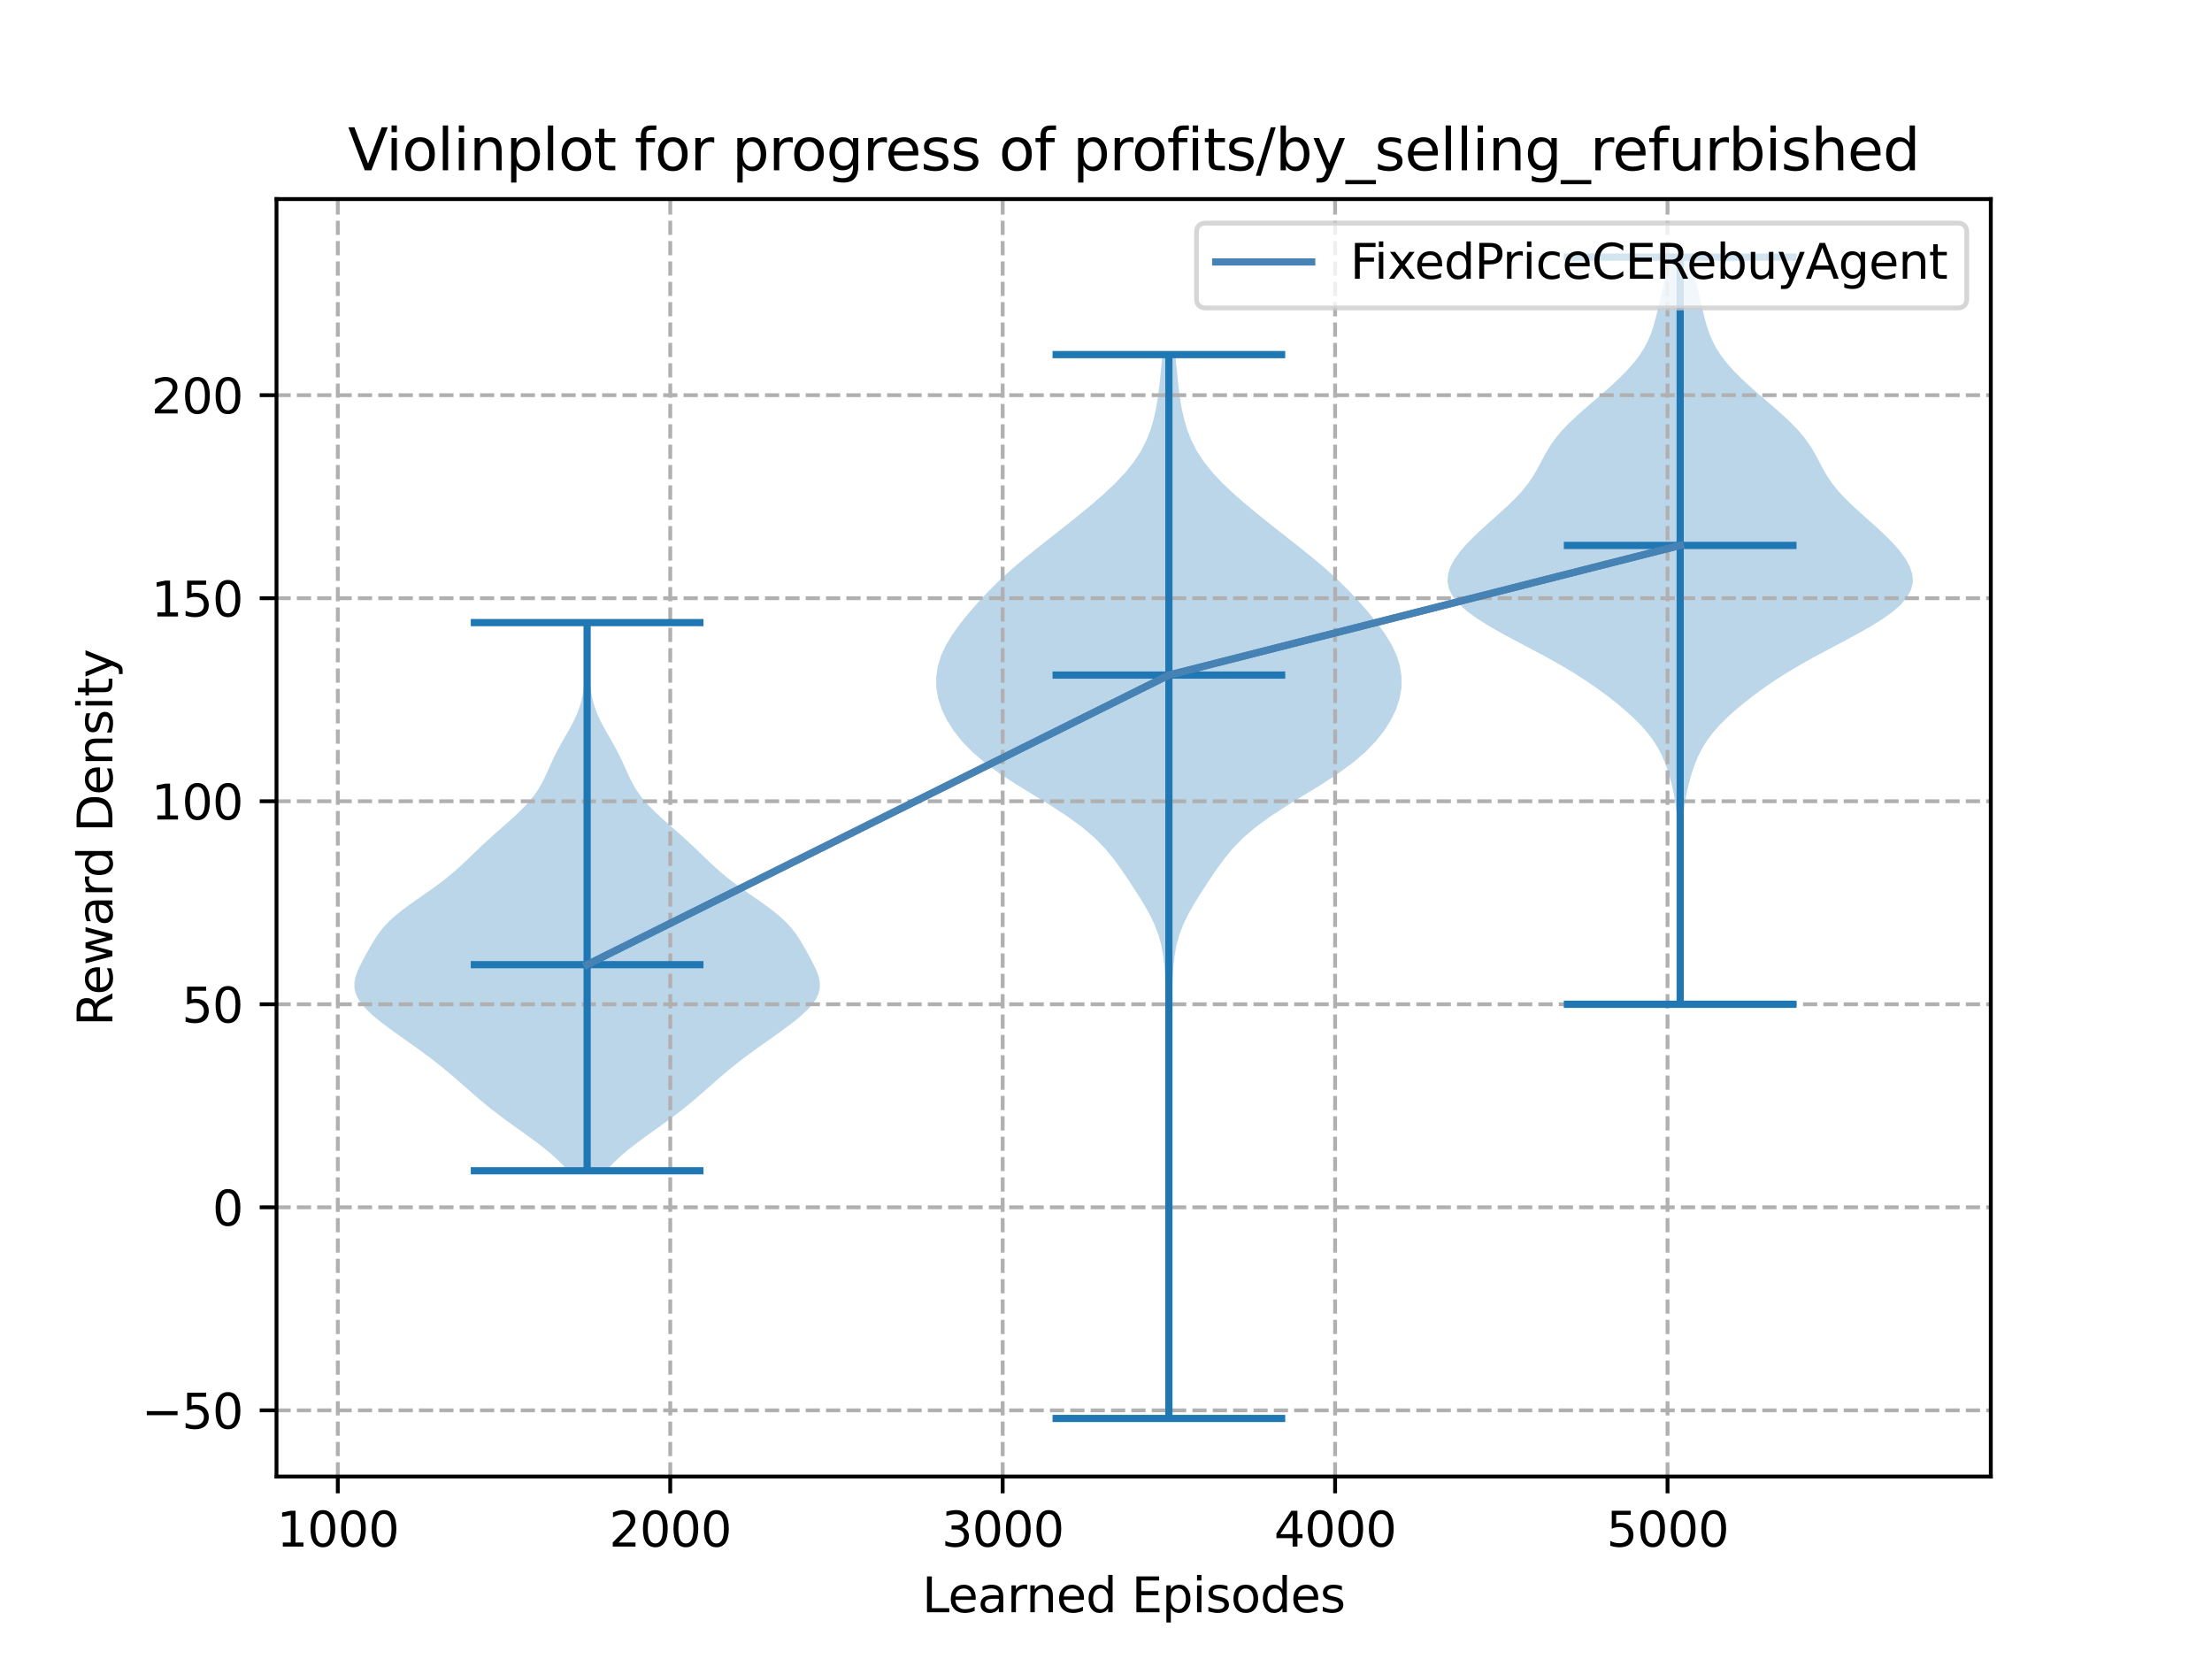 <?xml version="1.0" encoding="utf-8" standalone="no"?>
<!DOCTYPE svg PUBLIC "-//W3C//DTD SVG 1.1//EN"
  "http://www.w3.org/Graphics/SVG/1.1/DTD/svg11.dtd">
<svg xmlns:xlink="http://www.w3.org/1999/xlink" width="460.8pt" height="345.6pt" viewBox="0 0 460.8 345.6" xmlns="http://www.w3.org/2000/svg" version="1.1">
 <defs>
  <style type="text/css">*{stroke-linejoin: round; stroke-linecap: butt}</style>
 </defs>
 <g id="figure_1">
  <g id="patch_1">
   <path d="M 0 345.6 
L 460.8 345.6 
L 460.8 0 
L 0 0 
z
" style="fill: #ffffff"/>
  </g>
  <g id="axes_1">
   <g id="patch_2">
    <path d="M 57.6 307.584 
L 414.72 307.584 
L 414.72 41.472 
L 57.6 41.472 
z
" style="fill: #ffffff"/>
   </g>
   <g id="PolyCollection_1">
    <path d="M 126.343 243.89 
L 118.276 243.89 
L 117.267 242.736 
L 116.12 241.583 
L 114.845 240.429 
L 113.453 239.276 
L 111.965 238.122 
L 110.407 236.969 
L 108.806 235.815 
L 107.194 234.662 
L 105.599 233.508 
L 104.044 232.355 
L 102.545 231.202 
L 101.107 230.048 
L 99.727 228.895 
L 98.391 227.741 
L 97.081 226.588 
L 95.773 225.434 
L 94.446 224.281 
L 93.082 223.127 
L 91.666 221.974 
L 90.193 220.82 
L 88.664 219.667 
L 87.086 218.513 
L 85.474 217.36 
L 83.847 216.207 
L 82.227 215.053 
L 80.643 213.9 
L 79.131 212.746 
L 77.731 211.593 
L 76.486 210.439 
L 75.442 209.286 
L 74.637 208.132 
L 74.099 206.979 
L 73.835 205.825 
L 73.833 204.672 
L 74.057 203.518 
L 74.458 202.365 
L 74.98 201.211 
L 75.571 200.058 
L 76.194 198.905 
L 76.833 197.751 
L 77.493 196.598 
L 78.202 195.444 
L 78.997 194.291 
L 79.919 193.137 
L 80.999 191.984 
L 82.251 190.83 
L 83.667 189.677 
L 85.216 188.523 
L 86.849 187.37 
L 88.512 186.216 
L 90.151 185.063 
L 91.722 183.91 
L 93.202 182.756 
L 94.583 181.603 
L 95.878 180.449 
L 97.11 179.296 
L 98.31 178.142 
L 99.508 176.989 
L 100.726 175.835 
L 101.978 174.682 
L 103.266 173.528 
L 104.576 172.375 
L 105.887 171.221 
L 107.169 170.068 
L 108.39 168.914 
L 109.521 167.761 
L 110.54 166.608 
L 111.436 165.454 
L 112.209 164.301 
L 112.876 163.147 
L 113.46 161.994 
L 113.992 160.84 
L 114.506 159.687 
L 115.028 158.533 
L 115.581 157.38 
L 116.172 156.226 
L 116.802 155.073 
L 117.458 153.919 
L 118.122 152.766 
L 118.77 151.613 
L 119.381 150.459 
L 119.935 149.306 
L 120.418 148.152 
L 120.822 146.999 
L 121.144 145.845 
L 121.389 144.692 
L 121.563 143.538 
L 121.677 142.385 
L 121.743 141.231 
L 121.774 140.078 
L 121.78 138.924 
L 121.773 137.771 
L 121.761 136.617 
L 121.75 135.464 
L 121.744 134.311 
L 121.747 133.157 
L 121.76 132.004 
L 121.784 130.85 
L 121.818 129.697 
L 122.8 129.697 
L 122.8 129.697 
L 122.835 130.85 
L 122.859 132.004 
L 122.872 133.157 
L 122.875 134.311 
L 122.869 135.464 
L 122.858 136.617 
L 122.845 137.771 
L 122.838 138.924 
L 122.845 140.078 
L 122.876 141.231 
L 122.942 142.385 
L 123.056 143.538 
L 123.23 144.692 
L 123.474 145.845 
L 123.797 146.999 
L 124.201 148.152 
L 124.684 149.306 
L 125.238 150.459 
L 125.849 151.613 
L 126.497 152.766 
L 127.16 153.919 
L 127.816 155.073 
L 128.446 156.226 
L 129.038 157.38 
L 129.59 158.533 
L 130.113 159.687 
L 130.626 160.84 
L 131.159 161.994 
L 131.743 163.147 
L 132.409 164.301 
L 133.183 165.454 
L 134.078 166.608 
L 135.097 167.761 
L 136.228 168.914 
L 137.45 170.068 
L 138.732 171.221 
L 140.043 172.375 
L 141.353 173.528 
L 142.64 174.682 
L 143.893 175.835 
L 145.111 176.989 
L 146.308 178.142 
L 147.508 179.296 
L 148.741 180.449 
L 150.035 181.603 
L 151.417 182.756 
L 152.896 183.91 
L 154.468 185.063 
L 156.107 186.216 
L 157.769 187.37 
L 159.403 188.523 
L 160.952 189.677 
L 162.367 190.83 
L 163.62 191.984 
L 164.7 193.137 
L 165.622 194.291 
L 166.417 195.444 
L 167.126 196.598 
L 167.786 197.751 
L 168.424 198.905 
L 169.048 200.058 
L 169.639 201.211 
L 170.161 202.365 
L 170.562 203.518 
L 170.786 204.672 
L 170.783 205.825 
L 170.519 206.979 
L 169.981 208.132 
L 169.177 209.286 
L 168.133 210.439 
L 166.888 211.593 
L 165.487 212.746 
L 163.975 213.9 
L 162.392 215.053 
L 160.772 216.207 
L 159.144 217.36 
L 157.532 218.513 
L 155.955 219.667 
L 154.426 220.82 
L 152.953 221.974 
L 151.537 223.127 
L 150.172 224.281 
L 148.846 225.434 
L 147.538 226.588 
L 146.227 227.741 
L 144.892 228.895 
L 143.511 230.048 
L 142.073 231.202 
L 140.574 232.355 
L 139.02 233.508 
L 137.425 234.662 
L 135.813 235.815 
L 134.212 236.969 
L 132.653 238.122 
L 131.166 239.276 
L 129.774 240.429 
L 128.498 241.583 
L 127.352 242.736 
L 126.343 243.89 
z
" clip-path="url(#pc0e797dc62)" style="fill: #1f77b4; fill-opacity: 0.3"/>
   </g>
   <g id="PolyCollection_2">
    <path d="M 243.84 295.488 
L 243.162 295.488 
L 243.18 293.249 
L 243.228 291.011 
L 243.293 288.772 
L 243.359 286.534 
L 243.413 284.295 
L 243.453 282.057 
L 243.477 279.818 
L 243.49 277.579 
L 243.497 275.341 
L 243.499 273.102 
L 243.5 270.864 
L 243.501 268.625 
L 243.501 266.387 
L 243.501 264.148 
L 243.501 261.909 
L 243.5 259.671 
L 243.499 257.432 
L 243.496 255.194 
L 243.489 252.955 
L 243.474 250.716 
L 243.447 248.478 
L 243.405 246.239 
L 243.346 244.001 
L 243.276 241.762 
L 243.206 239.524 
L 243.148 237.285 
L 243.11 235.046 
L 243.092 232.808 
L 243.087 230.569 
L 243.083 228.331 
L 243.077 226.092 
L 243.07 223.854 
L 243.066 221.615 
L 243.064 219.376 
L 243.06 217.138 
L 243.043 214.899 
L 243.008 212.661 
L 242.954 210.422 
L 242.888 208.184 
L 242.812 205.945 
L 242.716 203.706 
L 242.572 201.468 
L 242.333 199.229 
L 241.937 196.991 
L 241.327 194.752 
L 240.469 192.514 
L 239.371 190.275 
L 238.084 188.036 
L 236.683 185.798 
L 235.226 183.559 
L 233.719 181.321 
L 232.104 179.082 
L 230.271 176.843 
L 228.099 174.605 
L 225.495 172.366 
L 222.438 170.128 
L 219.005 167.889 
L 215.357 165.651 
L 211.713 163.412 
L 208.285 161.173 
L 205.228 158.935 
L 202.612 156.696 
L 200.435 154.458 
L 198.657 152.219 
L 197.239 149.981 
L 196.164 147.742 
L 195.433 145.503 
L 195.051 143.265 
L 195.024 141.026 
L 195.356 138.788 
L 196.049 136.549 
L 197.097 134.311 
L 198.465 132.072 
L 200.092 129.833 
L 201.908 127.595 
L 203.865 125.356 
L 205.958 123.118 
L 208.217 120.879 
L 210.67 118.64 
L 213.308 116.402 
L 216.083 114.163 
L 218.925 111.925 
L 221.769 109.686 
L 224.568 107.448 
L 227.283 105.209 
L 229.864 102.97 
L 232.247 100.732 
L 234.366 98.493 
L 236.169 96.255 
L 237.64 94.016 
L 238.794 91.778 
L 239.673 89.539 
L 240.333 87.3 
L 240.829 85.062 
L 241.203 82.823 
L 241.491 80.585 
L 241.726 78.346 
L 241.943 76.108 
L 242.167 73.869 
L 244.835 73.869 
L 244.835 73.869 
L 245.059 76.108 
L 245.275 78.346 
L 245.511 80.585 
L 245.799 82.823 
L 246.173 85.062 
L 246.668 87.3 
L 247.329 89.539 
L 248.208 91.778 
L 249.361 94.016 
L 250.832 96.255 
L 252.636 98.493 
L 254.754 100.732 
L 257.137 102.97 
L 259.718 105.209 
L 262.433 107.448 
L 265.233 109.686 
L 268.077 111.925 
L 270.918 114.163 
L 273.694 116.402 
L 276.332 118.64 
L 278.784 120.879 
L 281.043 123.118 
L 283.137 125.356 
L 285.094 127.595 
L 286.909 129.833 
L 288.536 132.072 
L 289.905 134.311 
L 290.952 136.549 
L 291.646 138.788 
L 291.977 141.026 
L 291.95 143.265 
L 291.569 145.503 
L 290.838 147.742 
L 289.763 149.981 
L 288.345 152.219 
L 286.566 154.458 
L 284.389 156.696 
L 281.774 158.935 
L 278.717 161.173 
L 275.289 163.412 
L 271.644 165.651 
L 267.997 167.889 
L 264.563 170.128 
L 261.507 172.366 
L 258.903 174.605 
L 256.73 176.843 
L 254.898 179.082 
L 253.283 181.321 
L 251.776 183.559 
L 250.318 185.798 
L 248.917 188.036 
L 247.631 190.275 
L 246.532 192.514 
L 245.674 194.752 
L 245.064 196.991 
L 244.669 199.229 
L 244.429 201.468 
L 244.285 203.706 
L 244.189 205.945 
L 244.113 208.184 
L 244.047 210.422 
L 243.994 212.661 
L 243.958 214.899 
L 243.941 217.138 
L 243.937 219.376 
L 243.936 221.615 
L 243.931 223.854 
L 243.924 226.092 
L 243.918 228.331 
L 243.915 230.569 
L 243.909 232.808 
L 243.891 235.046 
L 243.853 237.285 
L 243.795 239.524 
L 243.725 241.762 
L 243.655 244.001 
L 243.597 246.239 
L 243.555 248.478 
L 243.528 250.716 
L 243.513 252.955 
L 243.506 255.194 
L 243.503 257.432 
L 243.501 259.671 
L 243.501 261.909 
L 243.501 264.148 
L 243.501 266.387 
L 243.501 268.625 
L 243.501 270.864 
L 243.502 273.102 
L 243.505 275.341 
L 243.511 277.579 
L 243.524 279.818 
L 243.549 282.057 
L 243.588 284.295 
L 243.643 286.534 
L 243.709 288.772 
L 243.773 291.011 
L 243.822 293.249 
L 243.84 295.488 
z
" clip-path="url(#pc0e797dc62)" style="fill: #1f77b4; fill-opacity: 0.3"/>
   </g>
   <g id="PolyCollection_3">
    <path d="M 350.457 209.209 
L 349.565 209.209 
L 349.528 207.637 
L 349.508 206.065 
L 349.504 204.492 
L 349.518 202.92 
L 349.549 201.348 
L 349.594 199.776 
L 349.651 198.204 
L 349.713 196.632 
L 349.777 195.06 
L 349.834 193.488 
L 349.881 191.915 
L 349.914 190.343 
L 349.931 188.771 
L 349.931 187.199 
L 349.914 185.627 
L 349.883 184.055 
L 349.839 182.483 
L 349.788 180.911 
L 349.734 179.338 
L 349.683 177.766 
L 349.635 176.194 
L 349.586 174.622 
L 349.53 173.05 
L 349.451 171.478 
L 349.335 169.906 
L 349.167 168.333 
L 348.94 166.761 
L 348.651 165.189 
L 348.299 163.617 
L 347.886 162.045 
L 347.406 160.473 
L 346.841 158.901 
L 346.165 157.329 
L 345.347 155.756 
L 344.355 154.184 
L 343.167 152.612 
L 341.78 151.04 
L 340.203 149.468 
L 338.458 147.896 
L 336.567 146.324 
L 334.544 144.752 
L 332.385 143.179 
L 330.077 141.607 
L 327.601 140.035 
L 324.949 138.463 
L 322.136 136.891 
L 319.204 135.319 
L 316.224 133.747 
L 313.288 132.174 
L 310.497 130.602 
L 307.956 129.03 
L 305.759 127.458 
L 303.983 125.886 
L 302.678 124.314 
L 301.864 122.742 
L 301.534 121.17 
L 301.653 119.597 
L 302.171 118.025 
L 303.029 116.453 
L 304.169 114.881 
L 305.534 113.309 
L 307.074 111.737 
L 308.741 110.165 
L 310.485 108.593 
L 312.251 107.02 
L 313.977 105.448 
L 315.599 103.876 
L 317.059 102.304 
L 318.322 100.732 
L 319.389 99.16 
L 320.299 97.588 
L 321.13 96.016 
L 321.973 94.443 
L 322.919 92.871 
L 324.032 91.299 
L 325.344 89.727 
L 326.849 88.155 
L 328.513 86.583 
L 330.285 85.011 
L 332.11 83.438 
L 333.933 81.866 
L 335.708 80.294 
L 337.39 78.722 
L 338.943 77.15 
L 340.332 75.578 
L 341.534 74.006 
L 342.539 72.434 
L 343.353 70.861 
L 344 69.289 
L 344.516 67.717 
L 344.945 66.145 
L 345.326 64.573 
L 345.691 63.001 
L 346.06 61.429 
L 346.443 59.857 
L 346.84 58.284 
L 347.248 56.712 
L 347.657 55.14 
L 348.057 53.568 
L 351.965 53.568 
L 351.965 53.568 
L 352.365 55.14 
L 352.774 56.712 
L 353.181 58.284 
L 353.579 59.857 
L 353.962 61.429 
L 354.331 63.001 
L 354.695 64.573 
L 355.076 66.145 
L 355.505 67.717 
L 356.022 69.289 
L 356.669 70.861 
L 357.483 72.434 
L 358.487 74.006 
L 359.689 75.578 
L 361.079 77.15 
L 362.631 78.722 
L 364.314 80.294 
L 366.088 81.866 
L 367.912 83.438 
L 369.737 85.011 
L 371.509 86.583 
L 373.173 88.155 
L 374.677 89.727 
L 375.989 91.299 
L 377.102 92.871 
L 378.048 94.443 
L 378.892 96.016 
L 379.722 97.588 
L 380.633 99.16 
L 381.699 100.732 
L 382.962 102.304 
L 384.422 103.876 
L 386.044 105.448 
L 387.771 107.02 
L 389.537 108.593 
L 391.281 110.165 
L 392.947 111.737 
L 394.487 113.309 
L 395.853 114.881 
L 396.992 116.453 
L 397.85 118.025 
L 398.368 119.597 
L 398.487 121.17 
L 398.157 122.742 
L 397.344 124.314 
L 396.039 125.886 
L 394.262 127.458 
L 392.065 129.03 
L 389.524 130.602 
L 386.734 132.174 
L 383.797 133.747 
L 380.817 135.319 
L 377.885 136.891 
L 375.072 138.463 
L 372.42 140.035 
L 369.944 141.607 
L 367.636 143.179 
L 365.478 144.752 
L 363.454 146.324 
L 361.564 147.896 
L 359.819 149.468 
L 358.242 151.04 
L 356.854 152.612 
L 355.667 154.184 
L 354.674 155.756 
L 353.856 157.329 
L 353.181 158.901 
L 352.616 160.473 
L 352.135 162.045 
L 351.722 163.617 
L 351.371 165.189 
L 351.081 166.761 
L 350.854 168.333 
L 350.687 169.906 
L 350.571 171.478 
L 350.492 173.05 
L 350.435 174.622 
L 350.387 176.194 
L 350.339 177.766 
L 350.287 179.338 
L 350.233 180.911 
L 350.182 182.483 
L 350.139 184.055 
L 350.107 185.627 
L 350.09 187.199 
L 350.09 188.771 
L 350.107 190.343 
L 350.14 191.915 
L 350.187 193.488 
L 350.245 195.06 
L 350.308 196.632 
L 350.371 198.204 
L 350.427 199.776 
L 350.472 201.348 
L 350.503 202.92 
L 350.517 204.492 
L 350.514 206.065 
L 350.493 207.637 
L 350.457 209.209 
z
" clip-path="url(#pc0e797dc62)" style="fill: #1f77b4; fill-opacity: 0.3"/>
   </g>
   <g id="matplotlib.axis_1">
    <g id="xtick_1">
     <g id="line2d_1">
      <path d="M 70.37 307.584 
L 70.37 41.472 
" clip-path="url(#pc0e797dc62)" style="fill: none; stroke-dasharray: 2.96,1.28; stroke-dashoffset: 0; stroke: #b0b0b0; stroke-width: 0.8"/>
     </g>
     <g id="line2d_2">
      <defs>
       <path id="ma185dfe21d" d="M 0 0 
L 0 3.5 
" style="stroke: #000000; stroke-width: 0.8"/>
      </defs>
      <g>
       <use xlink:href="#ma185dfe21d" x="70.37" y="307.584" style="stroke: #000000; stroke-width: 0.8"/>
      </g>
     </g>
     <g id="text_1">
      <!-- 1000 -->
      <g transform="translate(57.645 322.182)scale(0.1 -0.1)">
       <defs>
        <path id="DejaVuSans-31" d="M 794 531 
L 1825 531 
L 1825 4091 
L 703 3866 
L 703 4441 
L 1819 4666 
L 2450 4666 
L 2450 531 
L 3481 531 
L 3481 0 
L 794 0 
L 794 531 
z
" transform="scale(0.016)"/>
        <path id="DejaVuSans-30" d="M 2034 4250 
Q 1547 4250 1301 3770 
Q 1056 3291 1056 2328 
Q 1056 1369 1301 889 
Q 1547 409 2034 409 
Q 2525 409 2770 889 
Q 3016 1369 3016 2328 
Q 3016 3291 2770 3770 
Q 2525 4250 2034 4250 
z
M 2034 4750 
Q 2819 4750 3233 4129 
Q 3647 3509 3647 2328 
Q 3647 1150 3233 529 
Q 2819 -91 2034 -91 
Q 1250 -91 836 529 
Q 422 1150 422 2328 
Q 422 3509 836 4129 
Q 1250 4750 2034 4750 
z
" transform="scale(0.016)"/>
       </defs>
       <use xlink:href="#DejaVuSans-31"/>
       <use xlink:href="#DejaVuSans-30" x="63.623"/>
       <use xlink:href="#DejaVuSans-30" x="127.246"/>
       <use xlink:href="#DejaVuSans-30" x="190.869"/>
      </g>
     </g>
    </g>
    <g id="xtick_2">
     <g id="line2d_3">
      <path d="M 139.622 307.584 
L 139.622 41.472 
" clip-path="url(#pc0e797dc62)" style="fill: none; stroke-dasharray: 2.96,1.28; stroke-dashoffset: 0; stroke: #b0b0b0; stroke-width: 0.8"/>
     </g>
     <g id="line2d_4">
      <g>
       <use xlink:href="#ma185dfe21d" x="139.622" y="307.584" style="stroke: #000000; stroke-width: 0.8"/>
      </g>
     </g>
     <g id="text_2">
      <!-- 2000 -->
      <g transform="translate(126.897 322.182)scale(0.1 -0.1)">
       <defs>
        <path id="DejaVuSans-32" d="M 1228 531 
L 3431 531 
L 3431 0 
L 469 0 
L 469 531 
Q 828 903 1448 1529 
Q 2069 2156 2228 2338 
Q 2531 2678 2651 2914 
Q 2772 3150 2772 3378 
Q 2772 3750 2511 3984 
Q 2250 4219 1831 4219 
Q 1534 4219 1204 4116 
Q 875 4013 500 3803 
L 500 4441 
Q 881 4594 1212 4672 
Q 1544 4750 1819 4750 
Q 2544 4750 2975 4387 
Q 3406 4025 3406 3419 
Q 3406 3131 3298 2873 
Q 3191 2616 2906 2266 
Q 2828 2175 2409 1742 
Q 1991 1309 1228 531 
z
" transform="scale(0.016)"/>
       </defs>
       <use xlink:href="#DejaVuSans-32"/>
       <use xlink:href="#DejaVuSans-30" x="63.623"/>
       <use xlink:href="#DejaVuSans-30" x="127.246"/>
       <use xlink:href="#DejaVuSans-30" x="190.869"/>
      </g>
     </g>
    </g>
    <g id="xtick_3">
     <g id="line2d_5">
      <path d="M 208.875 307.584 
L 208.875 41.472 
" clip-path="url(#pc0e797dc62)" style="fill: none; stroke-dasharray: 2.96,1.28; stroke-dashoffset: 0; stroke: #b0b0b0; stroke-width: 0.8"/>
     </g>
     <g id="line2d_6">
      <g>
       <use xlink:href="#ma185dfe21d" x="208.875" y="307.584" style="stroke: #000000; stroke-width: 0.8"/>
      </g>
     </g>
     <g id="text_3">
      <!-- 3000 -->
      <g transform="translate(196.15 322.182)scale(0.1 -0.1)">
       <defs>
        <path id="DejaVuSans-33" d="M 2597 2516 
Q 3050 2419 3304 2112 
Q 3559 1806 3559 1356 
Q 3559 666 3084 287 
Q 2609 -91 1734 -91 
Q 1441 -91 1130 -33 
Q 819 25 488 141 
L 488 750 
Q 750 597 1062 519 
Q 1375 441 1716 441 
Q 2309 441 2620 675 
Q 2931 909 2931 1356 
Q 2931 1769 2642 2001 
Q 2353 2234 1838 2234 
L 1294 2234 
L 1294 2753 
L 1863 2753 
Q 2328 2753 2575 2939 
Q 2822 3125 2822 3475 
Q 2822 3834 2567 4026 
Q 2313 4219 1838 4219 
Q 1578 4219 1281 4162 
Q 984 4106 628 3988 
L 628 4550 
Q 988 4650 1302 4700 
Q 1616 4750 1894 4750 
Q 2613 4750 3031 4423 
Q 3450 4097 3450 3541 
Q 3450 3153 3228 2886 
Q 3006 2619 2597 2516 
z
" transform="scale(0.016)"/>
       </defs>
       <use xlink:href="#DejaVuSans-33"/>
       <use xlink:href="#DejaVuSans-30" x="63.623"/>
       <use xlink:href="#DejaVuSans-30" x="127.246"/>
       <use xlink:href="#DejaVuSans-30" x="190.869"/>
      </g>
     </g>
    </g>
    <g id="xtick_4">
     <g id="line2d_7">
      <path d="M 278.127 307.584 
L 278.127 41.472 
" clip-path="url(#pc0e797dc62)" style="fill: none; stroke-dasharray: 2.96,1.28; stroke-dashoffset: 0; stroke: #b0b0b0; stroke-width: 0.8"/>
     </g>
     <g id="line2d_8">
      <g>
       <use xlink:href="#ma185dfe21d" x="278.127" y="307.584" style="stroke: #000000; stroke-width: 0.8"/>
      </g>
     </g>
     <g id="text_4">
      <!-- 4000 -->
      <g transform="translate(265.402 322.182)scale(0.1 -0.1)">
       <defs>
        <path id="DejaVuSans-34" d="M 2419 4116 
L 825 1625 
L 2419 1625 
L 2419 4116 
z
M 2253 4666 
L 3047 4666 
L 3047 1625 
L 3713 1625 
L 3713 1100 
L 3047 1100 
L 3047 0 
L 2419 0 
L 2419 1100 
L 313 1100 
L 313 1709 
L 2253 4666 
z
" transform="scale(0.016)"/>
       </defs>
       <use xlink:href="#DejaVuSans-34"/>
       <use xlink:href="#DejaVuSans-30" x="63.623"/>
       <use xlink:href="#DejaVuSans-30" x="127.246"/>
       <use xlink:href="#DejaVuSans-30" x="190.869"/>
      </g>
     </g>
    </g>
    <g id="xtick_5">
     <g id="line2d_9">
      <path d="M 347.379 307.584 
L 347.379 41.472 
" clip-path="url(#pc0e797dc62)" style="fill: none; stroke-dasharray: 2.96,1.28; stroke-dashoffset: 0; stroke: #b0b0b0; stroke-width: 0.8"/>
     </g>
     <g id="line2d_10">
      <g>
       <use xlink:href="#ma185dfe21d" x="347.379" y="307.584" style="stroke: #000000; stroke-width: 0.8"/>
      </g>
     </g>
     <g id="text_5">
      <!-- 5000 -->
      <g transform="translate(334.654 322.182)scale(0.1 -0.1)">
       <defs>
        <path id="DejaVuSans-35" d="M 691 4666 
L 3169 4666 
L 3169 4134 
L 1269 4134 
L 1269 2991 
Q 1406 3038 1543 3061 
Q 1681 3084 1819 3084 
Q 2600 3084 3056 2656 
Q 3513 2228 3513 1497 
Q 3513 744 3044 326 
Q 2575 -91 1722 -91 
Q 1428 -91 1123 -41 
Q 819 9 494 109 
L 494 744 
Q 775 591 1075 516 
Q 1375 441 1709 441 
Q 2250 441 2565 725 
Q 2881 1009 2881 1497 
Q 2881 1984 2565 2268 
Q 2250 2553 1709 2553 
Q 1456 2553 1204 2497 
Q 953 2441 691 2322 
L 691 4666 
z
" transform="scale(0.016)"/>
       </defs>
       <use xlink:href="#DejaVuSans-35"/>
       <use xlink:href="#DejaVuSans-30" x="63.623"/>
       <use xlink:href="#DejaVuSans-30" x="127.246"/>
       <use xlink:href="#DejaVuSans-30" x="190.869"/>
      </g>
     </g>
    </g>
    <g id="text_6">
     <!-- Learned Episodes -->
     <g transform="translate(192.102 335.861)scale(0.1 -0.1)">
      <defs>
       <path id="DejaVuSans-4c" d="M 628 4666 
L 1259 4666 
L 1259 531 
L 3531 531 
L 3531 0 
L 628 0 
L 628 4666 
z
" transform="scale(0.016)"/>
       <path id="DejaVuSans-65" d="M 3597 1894 
L 3597 1613 
L 953 1613 
Q 991 1019 1311 708 
Q 1631 397 2203 397 
Q 2534 397 2845 478 
Q 3156 559 3463 722 
L 3463 178 
Q 3153 47 2828 -22 
Q 2503 -91 2169 -91 
Q 1331 -91 842 396 
Q 353 884 353 1716 
Q 353 2575 817 3079 
Q 1281 3584 2069 3584 
Q 2775 3584 3186 3129 
Q 3597 2675 3597 1894 
z
M 3022 2063 
Q 3016 2534 2758 2815 
Q 2500 3097 2075 3097 
Q 1594 3097 1305 2825 
Q 1016 2553 972 2059 
L 3022 2063 
z
" transform="scale(0.016)"/>
       <path id="DejaVuSans-61" d="M 2194 1759 
Q 1497 1759 1228 1600 
Q 959 1441 959 1056 
Q 959 750 1161 570 
Q 1363 391 1709 391 
Q 2188 391 2477 730 
Q 2766 1069 2766 1631 
L 2766 1759 
L 2194 1759 
z
M 3341 1997 
L 3341 0 
L 2766 0 
L 2766 531 
Q 2569 213 2275 61 
Q 1981 -91 1556 -91 
Q 1019 -91 701 211 
Q 384 513 384 1019 
Q 384 1609 779 1909 
Q 1175 2209 1959 2209 
L 2766 2209 
L 2766 2266 
Q 2766 2663 2505 2880 
Q 2244 3097 1772 3097 
Q 1472 3097 1187 3025 
Q 903 2953 641 2809 
L 641 3341 
Q 956 3463 1253 3523 
Q 1550 3584 1831 3584 
Q 2591 3584 2966 3190 
Q 3341 2797 3341 1997 
z
" transform="scale(0.016)"/>
       <path id="DejaVuSans-72" d="M 2631 2963 
Q 2534 3019 2420 3045 
Q 2306 3072 2169 3072 
Q 1681 3072 1420 2755 
Q 1159 2438 1159 1844 
L 1159 0 
L 581 0 
L 581 3500 
L 1159 3500 
L 1159 2956 
Q 1341 3275 1631 3429 
Q 1922 3584 2338 3584 
Q 2397 3584 2469 3576 
Q 2541 3569 2628 3553 
L 2631 2963 
z
" transform="scale(0.016)"/>
       <path id="DejaVuSans-6e" d="M 3513 2113 
L 3513 0 
L 2938 0 
L 2938 2094 
Q 2938 2591 2744 2837 
Q 2550 3084 2163 3084 
Q 1697 3084 1428 2787 
Q 1159 2491 1159 1978 
L 1159 0 
L 581 0 
L 581 3500 
L 1159 3500 
L 1159 2956 
Q 1366 3272 1645 3428 
Q 1925 3584 2291 3584 
Q 2894 3584 3203 3211 
Q 3513 2838 3513 2113 
z
" transform="scale(0.016)"/>
       <path id="DejaVuSans-64" d="M 2906 2969 
L 2906 4863 
L 3481 4863 
L 3481 0 
L 2906 0 
L 2906 525 
Q 2725 213 2448 61 
Q 2172 -91 1784 -91 
Q 1150 -91 751 415 
Q 353 922 353 1747 
Q 353 2572 751 3078 
Q 1150 3584 1784 3584 
Q 2172 3584 2448 3432 
Q 2725 3281 2906 2969 
z
M 947 1747 
Q 947 1113 1208 752 
Q 1469 391 1925 391 
Q 2381 391 2643 752 
Q 2906 1113 2906 1747 
Q 2906 2381 2643 2742 
Q 2381 3103 1925 3103 
Q 1469 3103 1208 2742 
Q 947 2381 947 1747 
z
" transform="scale(0.016)"/>
       <path id="DejaVuSans-20" transform="scale(0.016)"/>
       <path id="DejaVuSans-45" d="M 628 4666 
L 3578 4666 
L 3578 4134 
L 1259 4134 
L 1259 2753 
L 3481 2753 
L 3481 2222 
L 1259 2222 
L 1259 531 
L 3634 531 
L 3634 0 
L 628 0 
L 628 4666 
z
" transform="scale(0.016)"/>
       <path id="DejaVuSans-70" d="M 1159 525 
L 1159 -1331 
L 581 -1331 
L 581 3500 
L 1159 3500 
L 1159 2969 
Q 1341 3281 1617 3432 
Q 1894 3584 2278 3584 
Q 2916 3584 3314 3078 
Q 3713 2572 3713 1747 
Q 3713 922 3314 415 
Q 2916 -91 2278 -91 
Q 1894 -91 1617 61 
Q 1341 213 1159 525 
z
M 3116 1747 
Q 3116 2381 2855 2742 
Q 2594 3103 2138 3103 
Q 1681 3103 1420 2742 
Q 1159 2381 1159 1747 
Q 1159 1113 1420 752 
Q 1681 391 2138 391 
Q 2594 391 2855 752 
Q 3116 1113 3116 1747 
z
" transform="scale(0.016)"/>
       <path id="DejaVuSans-69" d="M 603 3500 
L 1178 3500 
L 1178 0 
L 603 0 
L 603 3500 
z
M 603 4863 
L 1178 4863 
L 1178 4134 
L 603 4134 
L 603 4863 
z
" transform="scale(0.016)"/>
       <path id="DejaVuSans-73" d="M 2834 3397 
L 2834 2853 
Q 2591 2978 2328 3040 
Q 2066 3103 1784 3103 
Q 1356 3103 1142 2972 
Q 928 2841 928 2578 
Q 928 2378 1081 2264 
Q 1234 2150 1697 2047 
L 1894 2003 
Q 2506 1872 2764 1633 
Q 3022 1394 3022 966 
Q 3022 478 2636 193 
Q 2250 -91 1575 -91 
Q 1294 -91 989 -36 
Q 684 19 347 128 
L 347 722 
Q 666 556 975 473 
Q 1284 391 1588 391 
Q 1994 391 2212 530 
Q 2431 669 2431 922 
Q 2431 1156 2273 1281 
Q 2116 1406 1581 1522 
L 1381 1569 
Q 847 1681 609 1914 
Q 372 2147 372 2553 
Q 372 3047 722 3315 
Q 1072 3584 1716 3584 
Q 2034 3584 2315 3537 
Q 2597 3491 2834 3397 
z
" transform="scale(0.016)"/>
       <path id="DejaVuSans-6f" d="M 1959 3097 
Q 1497 3097 1228 2736 
Q 959 2375 959 1747 
Q 959 1119 1226 758 
Q 1494 397 1959 397 
Q 2419 397 2687 759 
Q 2956 1122 2956 1747 
Q 2956 2369 2687 2733 
Q 2419 3097 1959 3097 
z
M 1959 3584 
Q 2709 3584 3137 3096 
Q 3566 2609 3566 1747 
Q 3566 888 3137 398 
Q 2709 -91 1959 -91 
Q 1206 -91 779 398 
Q 353 888 353 1747 
Q 353 2609 779 3096 
Q 1206 3584 1959 3584 
z
" transform="scale(0.016)"/>
      </defs>
      <use xlink:href="#DejaVuSans-4c"/>
      <use xlink:href="#DejaVuSans-65" x="53.963"/>
      <use xlink:href="#DejaVuSans-61" x="115.486"/>
      <use xlink:href="#DejaVuSans-72" x="176.766"/>
      <use xlink:href="#DejaVuSans-6e" x="216.129"/>
      <use xlink:href="#DejaVuSans-65" x="279.508"/>
      <use xlink:href="#DejaVuSans-64" x="341.031"/>
      <use xlink:href="#DejaVuSans-20" x="404.508"/>
      <use xlink:href="#DejaVuSans-45" x="436.295"/>
      <use xlink:href="#DejaVuSans-70" x="499.479"/>
      <use xlink:href="#DejaVuSans-69" x="562.955"/>
      <use xlink:href="#DejaVuSans-73" x="590.738"/>
      <use xlink:href="#DejaVuSans-6f" x="642.838"/>
      <use xlink:href="#DejaVuSans-64" x="704.02"/>
      <use xlink:href="#DejaVuSans-65" x="767.496"/>
      <use xlink:href="#DejaVuSans-73" x="829.02"/>
     </g>
    </g>
   </g>
   <g id="matplotlib.axis_2">
    <g id="ytick_1">
     <g id="line2d_11">
      <path d="M 57.6 293.796 
L 414.72 293.796 
" clip-path="url(#pc0e797dc62)" style="fill: none; stroke-dasharray: 2.96,1.28; stroke-dashoffset: 0; stroke: #b0b0b0; stroke-width: 0.8"/>
     </g>
     <g id="line2d_12">
      <defs>
       <path id="m142126a859" d="M 0 0 
L -3.5 0 
" style="stroke: #000000; stroke-width: 0.8"/>
      </defs>
      <g>
       <use xlink:href="#m142126a859" x="57.6" y="293.796" style="stroke: #000000; stroke-width: 0.8"/>
      </g>
     </g>
     <g id="text_7">
      <!-- −50 -->
      <g transform="translate(29.495 297.595)scale(0.1 -0.1)">
       <defs>
        <path id="DejaVuSans-2212" d="M 678 2272 
L 4684 2272 
L 4684 1741 
L 678 1741 
L 678 2272 
z
" transform="scale(0.016)"/>
       </defs>
       <use xlink:href="#DejaVuSans-2212"/>
       <use xlink:href="#DejaVuSans-35" x="83.789"/>
       <use xlink:href="#DejaVuSans-30" x="147.412"/>
      </g>
     </g>
    </g>
    <g id="ytick_2">
     <g id="line2d_13">
      <path d="M 57.6 251.503 
L 414.72 251.503 
" clip-path="url(#pc0e797dc62)" style="fill: none; stroke-dasharray: 2.96,1.28; stroke-dashoffset: 0; stroke: #b0b0b0; stroke-width: 0.8"/>
     </g>
     <g id="line2d_14">
      <g>
       <use xlink:href="#m142126a859" x="57.6" y="251.503" style="stroke: #000000; stroke-width: 0.8"/>
      </g>
     </g>
     <g id="text_8">
      <!-- 0 -->
      <g transform="translate(44.237 255.302)scale(0.1 -0.1)">
       <use xlink:href="#DejaVuSans-30"/>
      </g>
     </g>
    </g>
    <g id="ytick_3">
     <g id="line2d_15">
      <path d="M 57.6 209.209 
L 414.72 209.209 
" clip-path="url(#pc0e797dc62)" style="fill: none; stroke-dasharray: 2.96,1.28; stroke-dashoffset: 0; stroke: #b0b0b0; stroke-width: 0.8"/>
     </g>
     <g id="line2d_16">
      <g>
       <use xlink:href="#m142126a859" x="57.6" y="209.209" style="stroke: #000000; stroke-width: 0.8"/>
      </g>
     </g>
     <g id="text_9">
      <!-- 50 -->
      <g transform="translate(37.875 213.008)scale(0.1 -0.1)">
       <use xlink:href="#DejaVuSans-35"/>
       <use xlink:href="#DejaVuSans-30" x="63.623"/>
      </g>
     </g>
    </g>
    <g id="ytick_4">
     <g id="line2d_17">
      <path d="M 57.6 166.915 
L 414.72 166.915 
" clip-path="url(#pc0e797dc62)" style="fill: none; stroke-dasharray: 2.96,1.28; stroke-dashoffset: 0; stroke: #b0b0b0; stroke-width: 0.8"/>
     </g>
     <g id="line2d_18">
      <g>
       <use xlink:href="#m142126a859" x="57.6" y="166.915" style="stroke: #000000; stroke-width: 0.8"/>
      </g>
     </g>
     <g id="text_10">
      <!-- 100 -->
      <g transform="translate(31.512 170.714)scale(0.1 -0.1)">
       <use xlink:href="#DejaVuSans-31"/>
       <use xlink:href="#DejaVuSans-30" x="63.623"/>
       <use xlink:href="#DejaVuSans-30" x="127.246"/>
      </g>
     </g>
    </g>
    <g id="ytick_5">
     <g id="line2d_19">
      <path d="M 57.6 124.621 
L 414.72 124.621 
" clip-path="url(#pc0e797dc62)" style="fill: none; stroke-dasharray: 2.96,1.28; stroke-dashoffset: 0; stroke: #b0b0b0; stroke-width: 0.8"/>
     </g>
     <g id="line2d_20">
      <g>
       <use xlink:href="#m142126a859" x="57.6" y="124.621" style="stroke: #000000; stroke-width: 0.8"/>
      </g>
     </g>
     <g id="text_11">
      <!-- 150 -->
      <g transform="translate(31.512 128.421)scale(0.1 -0.1)">
       <use xlink:href="#DejaVuSans-31"/>
       <use xlink:href="#DejaVuSans-35" x="63.623"/>
       <use xlink:href="#DejaVuSans-30" x="127.246"/>
      </g>
     </g>
    </g>
    <g id="ytick_6">
     <g id="line2d_21">
      <path d="M 57.6 82.328 
L 414.72 82.328 
" clip-path="url(#pc0e797dc62)" style="fill: none; stroke-dasharray: 2.96,1.28; stroke-dashoffset: 0; stroke: #b0b0b0; stroke-width: 0.8"/>
     </g>
     <g id="line2d_22">
      <g>
       <use xlink:href="#m142126a859" x="57.6" y="82.328" style="stroke: #000000; stroke-width: 0.8"/>
      </g>
     </g>
     <g id="text_12">
      <!-- 200 -->
      <g transform="translate(31.512 86.127)scale(0.1 -0.1)">
       <use xlink:href="#DejaVuSans-32"/>
       <use xlink:href="#DejaVuSans-30" x="63.623"/>
       <use xlink:href="#DejaVuSans-30" x="127.246"/>
      </g>
     </g>
    </g>
    <g id="text_13">
     <!-- Reward Density -->
     <g transform="translate(23.416 213.747)rotate(-90)scale(0.1 -0.1)">
      <defs>
       <path id="DejaVuSans-52" d="M 2841 2188 
Q 3044 2119 3236 1894 
Q 3428 1669 3622 1275 
L 4263 0 
L 3584 0 
L 2988 1197 
Q 2756 1666 2539 1819 
Q 2322 1972 1947 1972 
L 1259 1972 
L 1259 0 
L 628 0 
L 628 4666 
L 2053 4666 
Q 2853 4666 3247 4331 
Q 3641 3997 3641 3322 
Q 3641 2881 3436 2590 
Q 3231 2300 2841 2188 
z
M 1259 4147 
L 1259 2491 
L 2053 2491 
Q 2509 2491 2742 2702 
Q 2975 2913 2975 3322 
Q 2975 3731 2742 3939 
Q 2509 4147 2053 4147 
L 1259 4147 
z
" transform="scale(0.016)"/>
       <path id="DejaVuSans-77" d="M 269 3500 
L 844 3500 
L 1563 769 
L 2278 3500 
L 2956 3500 
L 3675 769 
L 4391 3500 
L 4966 3500 
L 4050 0 
L 3372 0 
L 2619 2869 
L 1863 0 
L 1184 0 
L 269 3500 
z
" transform="scale(0.016)"/>
       <path id="DejaVuSans-44" d="M 1259 4147 
L 1259 519 
L 2022 519 
Q 2988 519 3436 956 
Q 3884 1394 3884 2338 
Q 3884 3275 3436 3711 
Q 2988 4147 2022 4147 
L 1259 4147 
z
M 628 4666 
L 1925 4666 
Q 3281 4666 3915 4102 
Q 4550 3538 4550 2338 
Q 4550 1131 3912 565 
Q 3275 0 1925 0 
L 628 0 
L 628 4666 
z
" transform="scale(0.016)"/>
       <path id="DejaVuSans-74" d="M 1172 4494 
L 1172 3500 
L 2356 3500 
L 2356 3053 
L 1172 3053 
L 1172 1153 
Q 1172 725 1289 603 
Q 1406 481 1766 481 
L 2356 481 
L 2356 0 
L 1766 0 
Q 1100 0 847 248 
Q 594 497 594 1153 
L 594 3053 
L 172 3053 
L 172 3500 
L 594 3500 
L 594 4494 
L 1172 4494 
z
" transform="scale(0.016)"/>
       <path id="DejaVuSans-79" d="M 2059 -325 
Q 1816 -950 1584 -1140 
Q 1353 -1331 966 -1331 
L 506 -1331 
L 506 -850 
L 844 -850 
Q 1081 -850 1212 -737 
Q 1344 -625 1503 -206 
L 1606 56 
L 191 3500 
L 800 3500 
L 1894 763 
L 2988 3500 
L 3597 3500 
L 2059 -325 
z
" transform="scale(0.016)"/>
      </defs>
      <use xlink:href="#DejaVuSans-52"/>
      <use xlink:href="#DejaVuSans-65" x="64.982"/>
      <use xlink:href="#DejaVuSans-77" x="126.506"/>
      <use xlink:href="#DejaVuSans-61" x="208.293"/>
      <use xlink:href="#DejaVuSans-72" x="269.572"/>
      <use xlink:href="#DejaVuSans-64" x="308.936"/>
      <use xlink:href="#DejaVuSans-20" x="372.412"/>
      <use xlink:href="#DejaVuSans-44" x="404.199"/>
      <use xlink:href="#DejaVuSans-65" x="481.201"/>
      <use xlink:href="#DejaVuSans-6e" x="542.725"/>
      <use xlink:href="#DejaVuSans-73" x="606.104"/>
      <use xlink:href="#DejaVuSans-69" x="658.203"/>
      <use xlink:href="#DejaVuSans-74" x="685.986"/>
      <use xlink:href="#DejaVuSans-79" x="725.195"/>
     </g>
    </g>
   </g>
   <g id="LineCollection_1">
    <path d="M 98.071 200.963 
L 146.548 200.963 
" clip-path="url(#pc0e797dc62)" style="fill: none; stroke: #1f77b4; stroke-width: 1.5"/>
    <path d="M 219.262 140.63 
L 267.739 140.63 
" clip-path="url(#pc0e797dc62)" style="fill: none; stroke: #1f77b4; stroke-width: 1.5"/>
    <path d="M 325.772 113.62 
L 374.249 113.62 
" clip-path="url(#pc0e797dc62)" style="fill: none; stroke: #1f77b4; stroke-width: 1.5"/>
   </g>
   <g id="LineCollection_2">
    <path d="M 98.071 129.697 
L 146.548 129.697 
" clip-path="url(#pc0e797dc62)" style="fill: none; stroke: #1f77b4; stroke-width: 1.5"/>
    <path d="M 219.262 73.869 
L 267.739 73.869 
" clip-path="url(#pc0e797dc62)" style="fill: none; stroke: #1f77b4; stroke-width: 1.5"/>
    <path d="M 325.772 53.568 
L 374.249 53.568 
" clip-path="url(#pc0e797dc62)" style="fill: none; stroke: #1f77b4; stroke-width: 1.5"/>
   </g>
   <g id="LineCollection_3">
    <path d="M 98.071 243.89 
L 146.548 243.89 
" clip-path="url(#pc0e797dc62)" style="fill: none; stroke: #1f77b4; stroke-width: 1.5"/>
    <path d="M 219.262 295.488 
L 267.739 295.488 
" clip-path="url(#pc0e797dc62)" style="fill: none; stroke: #1f77b4; stroke-width: 1.5"/>
    <path d="M 325.772 209.209 
L 374.249 209.209 
" clip-path="url(#pc0e797dc62)" style="fill: none; stroke: #1f77b4; stroke-width: 1.5"/>
   </g>
   <g id="LineCollection_4">
    <path d="M 122.309 243.89 
L 122.309 129.697 
" clip-path="url(#pc0e797dc62)" style="fill: none; stroke: #1f77b4; stroke-width: 1.5"/>
    <path d="M 243.501 295.488 
L 243.501 73.869 
" clip-path="url(#pc0e797dc62)" style="fill: none; stroke: #1f77b4; stroke-width: 1.5"/>
    <path d="M 350.011 209.209 
L 350.011 53.568 
" clip-path="url(#pc0e797dc62)" style="fill: none; stroke: #1f77b4; stroke-width: 1.5"/>
   </g>
   <g id="line2d_23">
    <path d="M 122.309 200.963 
L 243.501 140.63 
L 350.011 113.62 
" clip-path="url(#pc0e797dc62)" style="fill: none; stroke: #4682b4; stroke-width: 1.5; stroke-linecap: square"/>
   </g>
   <g id="line2d_24">
    <path d="M 122.309 200.963 
L 243.501 140.63 
L 350.011 113.62 
" clip-path="url(#pc0e797dc62)" style="fill: none; stroke: #4682b4; stroke-width: 1.5; stroke-linecap: square"/>
   </g>
   <g id="patch_3">
    <path d="M 57.6 307.584 
L 57.6 41.472 
" style="fill: none; stroke: #000000; stroke-width: 0.8; stroke-linejoin: miter; stroke-linecap: square"/>
   </g>
   <g id="patch_4">
    <path d="M 414.72 307.584 
L 414.72 41.472 
" style="fill: none; stroke: #000000; stroke-width: 0.8; stroke-linejoin: miter; stroke-linecap: square"/>
   </g>
   <g id="patch_5">
    <path d="M 57.6 307.584 
L 414.72 307.584 
" style="fill: none; stroke: #000000; stroke-width: 0.8; stroke-linejoin: miter; stroke-linecap: square"/>
   </g>
   <g id="patch_6">
    <path d="M 57.6 41.472 
L 414.72 41.472 
" style="fill: none; stroke: #000000; stroke-width: 0.8; stroke-linejoin: miter; stroke-linecap: square"/>
   </g>
   <g id="text_14">
    <!-- Violinplot for progress of profits/by_selling_refurbished -->
    <g transform="translate(72.471 35.472)scale(0.12 -0.12)">
     <defs>
      <path id="DejaVuSans-56" d="M 1831 0 
L 50 4666 
L 709 4666 
L 2188 738 
L 3669 4666 
L 4325 4666 
L 2547 0 
L 1831 0 
z
" transform="scale(0.016)"/>
      <path id="DejaVuSans-6c" d="M 603 4863 
L 1178 4863 
L 1178 0 
L 603 0 
L 603 4863 
z
" transform="scale(0.016)"/>
      <path id="DejaVuSans-66" d="M 2375 4863 
L 2375 4384 
L 1825 4384 
Q 1516 4384 1395 4259 
Q 1275 4134 1275 3809 
L 1275 3500 
L 2222 3500 
L 2222 3053 
L 1275 3053 
L 1275 0 
L 697 0 
L 697 3053 
L 147 3053 
L 147 3500 
L 697 3500 
L 697 3744 
Q 697 4328 969 4595 
Q 1241 4863 1831 4863 
L 2375 4863 
z
" transform="scale(0.016)"/>
      <path id="DejaVuSans-67" d="M 2906 1791 
Q 2906 2416 2648 2759 
Q 2391 3103 1925 3103 
Q 1463 3103 1205 2759 
Q 947 2416 947 1791 
Q 947 1169 1205 825 
Q 1463 481 1925 481 
Q 2391 481 2648 825 
Q 2906 1169 2906 1791 
z
M 3481 434 
Q 3481 -459 3084 -895 
Q 2688 -1331 1869 -1331 
Q 1566 -1331 1297 -1286 
Q 1028 -1241 775 -1147 
L 775 -588 
Q 1028 -725 1275 -790 
Q 1522 -856 1778 -856 
Q 2344 -856 2625 -561 
Q 2906 -266 2906 331 
L 2906 616 
Q 2728 306 2450 153 
Q 2172 0 1784 0 
Q 1141 0 747 490 
Q 353 981 353 1791 
Q 353 2603 747 3093 
Q 1141 3584 1784 3584 
Q 2172 3584 2450 3431 
Q 2728 3278 2906 2969 
L 2906 3500 
L 3481 3500 
L 3481 434 
z
" transform="scale(0.016)"/>
      <path id="DejaVuSans-2f" d="M 1625 4666 
L 2156 4666 
L 531 -594 
L 0 -594 
L 1625 4666 
z
" transform="scale(0.016)"/>
      <path id="DejaVuSans-62" d="M 3116 1747 
Q 3116 2381 2855 2742 
Q 2594 3103 2138 3103 
Q 1681 3103 1420 2742 
Q 1159 2381 1159 1747 
Q 1159 1113 1420 752 
Q 1681 391 2138 391 
Q 2594 391 2855 752 
Q 3116 1113 3116 1747 
z
M 1159 2969 
Q 1341 3281 1617 3432 
Q 1894 3584 2278 3584 
Q 2916 3584 3314 3078 
Q 3713 2572 3713 1747 
Q 3713 922 3314 415 
Q 2916 -91 2278 -91 
Q 1894 -91 1617 61 
Q 1341 213 1159 525 
L 1159 0 
L 581 0 
L 581 4863 
L 1159 4863 
L 1159 2969 
z
" transform="scale(0.016)"/>
      <path id="DejaVuSans-5f" d="M 3263 -1063 
L 3263 -1509 
L -63 -1509 
L -63 -1063 
L 3263 -1063 
z
" transform="scale(0.016)"/>
      <path id="DejaVuSans-75" d="M 544 1381 
L 544 3500 
L 1119 3500 
L 1119 1403 
Q 1119 906 1312 657 
Q 1506 409 1894 409 
Q 2359 409 2629 706 
Q 2900 1003 2900 1516 
L 2900 3500 
L 3475 3500 
L 3475 0 
L 2900 0 
L 2900 538 
Q 2691 219 2414 64 
Q 2138 -91 1772 -91 
Q 1169 -91 856 284 
Q 544 659 544 1381 
z
M 1991 3584 
L 1991 3584 
z
" transform="scale(0.016)"/>
      <path id="DejaVuSans-68" d="M 3513 2113 
L 3513 0 
L 2938 0 
L 2938 2094 
Q 2938 2591 2744 2837 
Q 2550 3084 2163 3084 
Q 1697 3084 1428 2787 
Q 1159 2491 1159 1978 
L 1159 0 
L 581 0 
L 581 4863 
L 1159 4863 
L 1159 2956 
Q 1366 3272 1645 3428 
Q 1925 3584 2291 3584 
Q 2894 3584 3203 3211 
Q 3513 2838 3513 2113 
z
" transform="scale(0.016)"/>
     </defs>
     <use xlink:href="#DejaVuSans-56"/>
     <use xlink:href="#DejaVuSans-69" x="66.158"/>
     <use xlink:href="#DejaVuSans-6f" x="93.941"/>
     <use xlink:href="#DejaVuSans-6c" x="155.123"/>
     <use xlink:href="#DejaVuSans-69" x="182.906"/>
     <use xlink:href="#DejaVuSans-6e" x="210.689"/>
     <use xlink:href="#DejaVuSans-70" x="274.068"/>
     <use xlink:href="#DejaVuSans-6c" x="337.545"/>
     <use xlink:href="#DejaVuSans-6f" x="365.328"/>
     <use xlink:href="#DejaVuSans-74" x="426.51"/>
     <use xlink:href="#DejaVuSans-20" x="465.719"/>
     <use xlink:href="#DejaVuSans-66" x="497.506"/>
     <use xlink:href="#DejaVuSans-6f" x="532.711"/>
     <use xlink:href="#DejaVuSans-72" x="593.893"/>
     <use xlink:href="#DejaVuSans-20" x="635.006"/>
     <use xlink:href="#DejaVuSans-70" x="666.793"/>
     <use xlink:href="#DejaVuSans-72" x="730.27"/>
     <use xlink:href="#DejaVuSans-6f" x="769.133"/>
     <use xlink:href="#DejaVuSans-67" x="830.314"/>
     <use xlink:href="#DejaVuSans-72" x="893.791"/>
     <use xlink:href="#DejaVuSans-65" x="932.654"/>
     <use xlink:href="#DejaVuSans-73" x="994.178"/>
     <use xlink:href="#DejaVuSans-73" x="1046.277"/>
     <use xlink:href="#DejaVuSans-20" x="1098.377"/>
     <use xlink:href="#DejaVuSans-6f" x="1130.164"/>
     <use xlink:href="#DejaVuSans-66" x="1191.346"/>
     <use xlink:href="#DejaVuSans-20" x="1226.551"/>
     <use xlink:href="#DejaVuSans-70" x="1258.338"/>
     <use xlink:href="#DejaVuSans-72" x="1321.814"/>
     <use xlink:href="#DejaVuSans-6f" x="1360.678"/>
     <use xlink:href="#DejaVuSans-66" x="1421.859"/>
     <use xlink:href="#DejaVuSans-69" x="1457.064"/>
     <use xlink:href="#DejaVuSans-74" x="1484.848"/>
     <use xlink:href="#DejaVuSans-73" x="1524.057"/>
     <use xlink:href="#DejaVuSans-2f" x="1576.156"/>
     <use xlink:href="#DejaVuSans-62" x="1609.848"/>
     <use xlink:href="#DejaVuSans-79" x="1673.324"/>
     <use xlink:href="#DejaVuSans-5f" x="1732.504"/>
     <use xlink:href="#DejaVuSans-73" x="1782.504"/>
     <use xlink:href="#DejaVuSans-65" x="1834.604"/>
     <use xlink:href="#DejaVuSans-6c" x="1896.127"/>
     <use xlink:href="#DejaVuSans-6c" x="1923.91"/>
     <use xlink:href="#DejaVuSans-69" x="1951.693"/>
     <use xlink:href="#DejaVuSans-6e" x="1979.477"/>
     <use xlink:href="#DejaVuSans-67" x="2042.855"/>
     <use xlink:href="#DejaVuSans-5f" x="2106.332"/>
     <use xlink:href="#DejaVuSans-72" x="2156.332"/>
     <use xlink:href="#DejaVuSans-65" x="2195.195"/>
     <use xlink:href="#DejaVuSans-66" x="2256.719"/>
     <use xlink:href="#DejaVuSans-75" x="2291.924"/>
     <use xlink:href="#DejaVuSans-72" x="2355.303"/>
     <use xlink:href="#DejaVuSans-62" x="2396.416"/>
     <use xlink:href="#DejaVuSans-69" x="2459.893"/>
     <use xlink:href="#DejaVuSans-73" x="2487.676"/>
     <use xlink:href="#DejaVuSans-68" x="2539.775"/>
     <use xlink:href="#DejaVuSans-65" x="2603.154"/>
     <use xlink:href="#DejaVuSans-64" x="2664.678"/>
    </g>
   </g>
   <g id="legend_1">
    <g id="patch_7">
     <path d="M 251.254 64.15 
L 407.72 64.15 
Q 409.72 64.15 409.72 62.15 
L 409.72 48.472 
Q 409.72 46.472 407.72 46.472 
L 251.254 46.472 
Q 249.254 46.472 249.254 48.472 
L 249.254 62.15 
Q 249.254 64.15 251.254 64.15 
z
" style="fill: #ffffff; opacity: 0.8; stroke: #cccccc; stroke-linejoin: miter"/>
    </g>
    <g id="line2d_25">
     <path d="M 253.254 54.57 
L 263.254 54.57 
L 273.254 54.57 
" style="fill: none; stroke: #4682b4; stroke-width: 1.5; stroke-linecap: square"/>
    </g>
    <g id="text_15">
     <!-- FixedPriceCERebuyAgent -->
     <g transform="translate(281.254 58.07)scale(0.1 -0.1)">
      <defs>
       <path id="DejaVuSans-46" d="M 628 4666 
L 3309 4666 
L 3309 4134 
L 1259 4134 
L 1259 2759 
L 3109 2759 
L 3109 2228 
L 1259 2228 
L 1259 0 
L 628 0 
L 628 4666 
z
" transform="scale(0.016)"/>
       <path id="DejaVuSans-78" d="M 3513 3500 
L 2247 1797 
L 3578 0 
L 2900 0 
L 1881 1375 
L 863 0 
L 184 0 
L 1544 1831 
L 300 3500 
L 978 3500 
L 1906 2253 
L 2834 3500 
L 3513 3500 
z
" transform="scale(0.016)"/>
       <path id="DejaVuSans-50" d="M 1259 4147 
L 1259 2394 
L 2053 2394 
Q 2494 2394 2734 2622 
Q 2975 2850 2975 3272 
Q 2975 3691 2734 3919 
Q 2494 4147 2053 4147 
L 1259 4147 
z
M 628 4666 
L 2053 4666 
Q 2838 4666 3239 4311 
Q 3641 3956 3641 3272 
Q 3641 2581 3239 2228 
Q 2838 1875 2053 1875 
L 1259 1875 
L 1259 0 
L 628 0 
L 628 4666 
z
" transform="scale(0.016)"/>
       <path id="DejaVuSans-63" d="M 3122 3366 
L 3122 2828 
Q 2878 2963 2633 3030 
Q 2388 3097 2138 3097 
Q 1578 3097 1268 2742 
Q 959 2388 959 1747 
Q 959 1106 1268 751 
Q 1578 397 2138 397 
Q 2388 397 2633 464 
Q 2878 531 3122 666 
L 3122 134 
Q 2881 22 2623 -34 
Q 2366 -91 2075 -91 
Q 1284 -91 818 406 
Q 353 903 353 1747 
Q 353 2603 823 3093 
Q 1294 3584 2113 3584 
Q 2378 3584 2631 3529 
Q 2884 3475 3122 3366 
z
" transform="scale(0.016)"/>
       <path id="DejaVuSans-43" d="M 4122 4306 
L 4122 3641 
Q 3803 3938 3442 4084 
Q 3081 4231 2675 4231 
Q 1875 4231 1450 3742 
Q 1025 3253 1025 2328 
Q 1025 1406 1450 917 
Q 1875 428 2675 428 
Q 3081 428 3442 575 
Q 3803 722 4122 1019 
L 4122 359 
Q 3791 134 3420 21 
Q 3050 -91 2638 -91 
Q 1578 -91 968 557 
Q 359 1206 359 2328 
Q 359 3453 968 4101 
Q 1578 4750 2638 4750 
Q 3056 4750 3426 4639 
Q 3797 4528 4122 4306 
z
" transform="scale(0.016)"/>
       <path id="DejaVuSans-41" d="M 2188 4044 
L 1331 1722 
L 3047 1722 
L 2188 4044 
z
M 1831 4666 
L 2547 4666 
L 4325 0 
L 3669 0 
L 3244 1197 
L 1141 1197 
L 716 0 
L 50 0 
L 1831 4666 
z
" transform="scale(0.016)"/>
      </defs>
      <use xlink:href="#DejaVuSans-46"/>
      <use xlink:href="#DejaVuSans-69" x="50.27"/>
      <use xlink:href="#DejaVuSans-78" x="78.053"/>
      <use xlink:href="#DejaVuSans-65" x="134.107"/>
      <use xlink:href="#DejaVuSans-64" x="195.631"/>
      <use xlink:href="#DejaVuSans-50" x="259.107"/>
      <use xlink:href="#DejaVuSans-72" x="317.66"/>
      <use xlink:href="#DejaVuSans-69" x="358.773"/>
      <use xlink:href="#DejaVuSans-63" x="386.557"/>
      <use xlink:href="#DejaVuSans-65" x="441.537"/>
      <use xlink:href="#DejaVuSans-43" x="503.061"/>
      <use xlink:href="#DejaVuSans-45" x="572.885"/>
      <use xlink:href="#DejaVuSans-52" x="636.068"/>
      <use xlink:href="#DejaVuSans-65" x="701.051"/>
      <use xlink:href="#DejaVuSans-62" x="762.574"/>
      <use xlink:href="#DejaVuSans-75" x="826.051"/>
      <use xlink:href="#DejaVuSans-79" x="889.43"/>
      <use xlink:href="#DejaVuSans-41" x="948.609"/>
      <use xlink:href="#DejaVuSans-67" x="1017.018"/>
      <use xlink:href="#DejaVuSans-65" x="1080.494"/>
      <use xlink:href="#DejaVuSans-6e" x="1142.018"/>
      <use xlink:href="#DejaVuSans-74" x="1205.396"/>
     </g>
    </g>
   </g>
  </g>
 </g>
 <defs>
  <clipPath id="pc0e797dc62">
   <rect x="57.6" y="41.472" width="357.12" height="266.112"/>
  </clipPath>
 </defs>
</svg>
